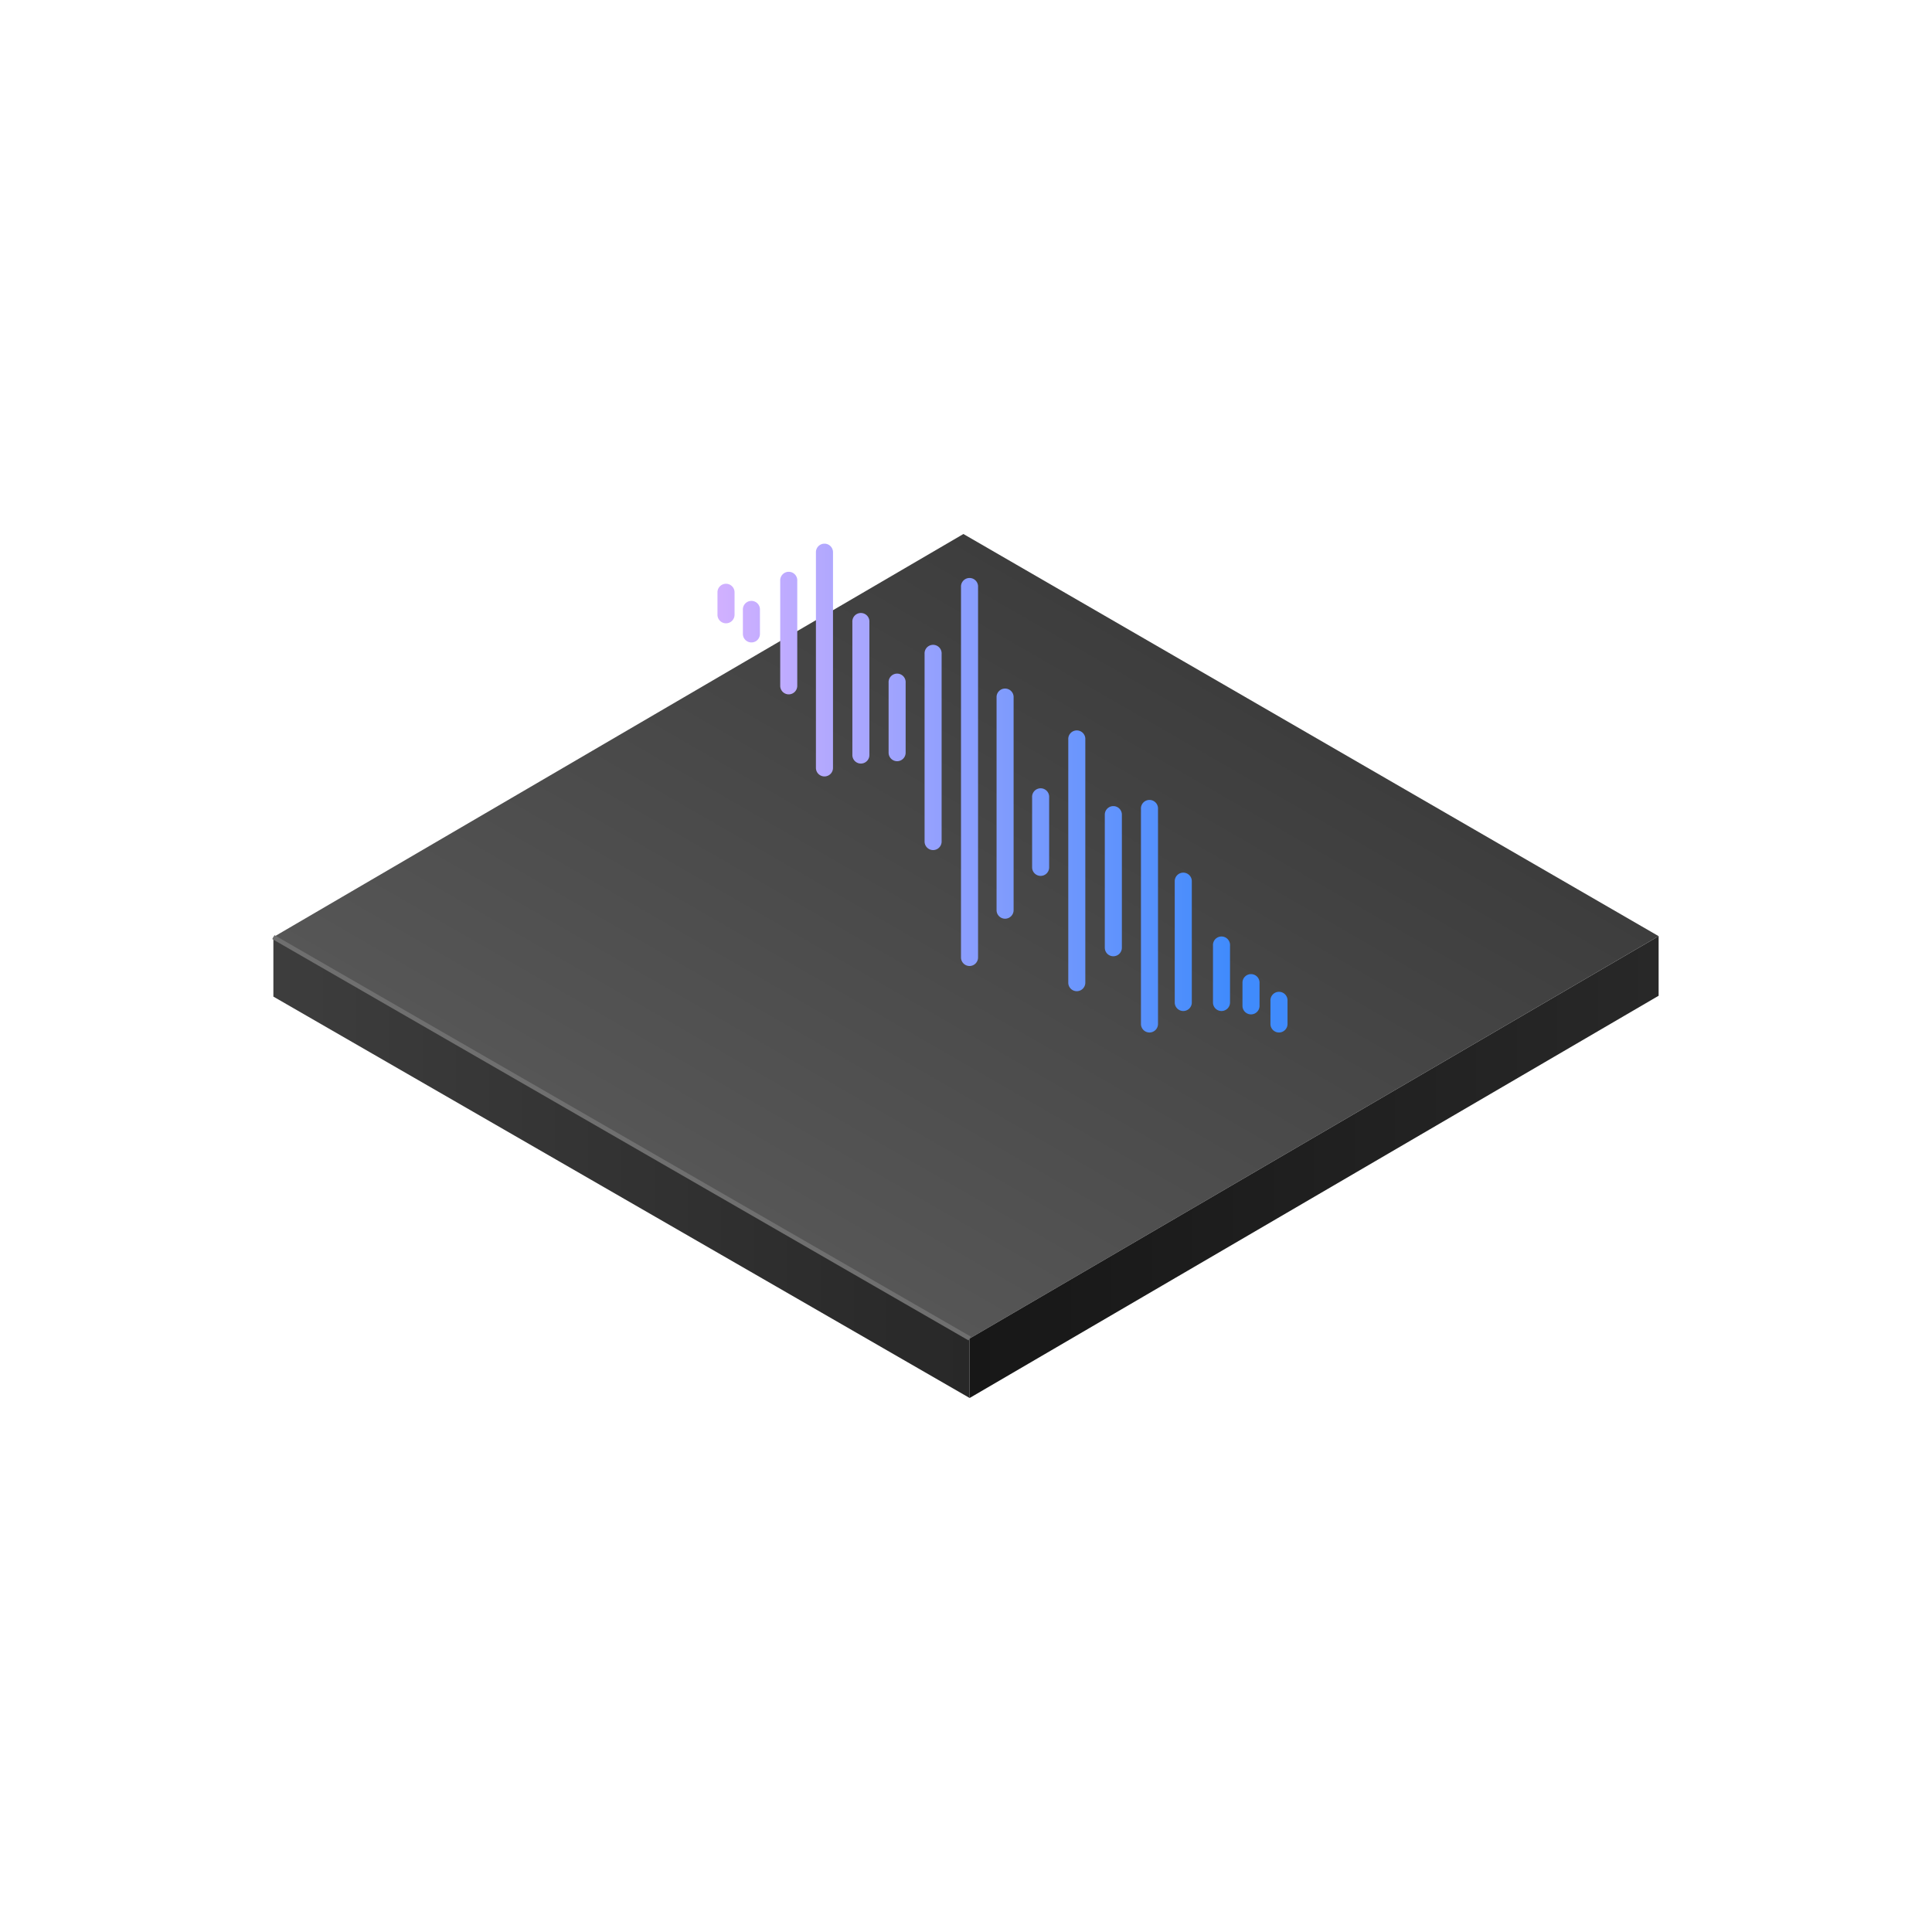 <svg xmlns="http://www.w3.org/2000/svg" xmlns:xlink="http://www.w3.org/1999/xlink" width="500" height="500" viewBox="0 0 500 500"><defs><style>.cls-1{fill:url(#linear-gradient);}.cls-2{fill:url(#linear-gradient-2);}.cls-3{fill:url(#linear-gradient-3);}.cls-4{fill:none;stroke:#6f6f6f;stroke-width:1.15px;}.cls-5{fill:url(#linear-gradient-4);}.cls-6{fill:url(#linear-gradient-5);}.cls-7{fill:url(#linear-gradient-6);}.cls-8{fill:url(#linear-gradient-7);}.cls-9{fill:url(#linear-gradient-8);}.cls-10{fill:url(#linear-gradient-9);}.cls-11{fill:url(#linear-gradient-10);}.cls-12{fill:url(#linear-gradient-11);}.cls-13{fill:url(#linear-gradient-12);}.cls-14{fill:url(#linear-gradient-13);}.cls-15{fill:url(#linear-gradient-14);}.cls-16{fill:url(#linear-gradient-15);}.cls-17{fill:url(#linear-gradient-16);}.cls-18{fill:url(#linear-gradient-17);}.cls-19{fill:url(#linear-gradient-18);}.cls-20{fill:url(#linear-gradient-19);}.cls-21{fill:url(#linear-gradient-20);}</style><linearGradient id="linear-gradient" x1="70.75" y1="302.16" x2="250.94" y2="302.16" gradientUnits="userSpaceOnUse"><stop offset="0" stop-color="#3d3d3d"/><stop offset="1" stop-color="#282828"/></linearGradient><linearGradient id="linear-gradient-2" x1="205.13" y1="320.11" x2="294.95" y2="164.54" gradientUnits="userSpaceOnUse"><stop offset="0" stop-color="#565656"/><stop offset="1" stop-color="#3d3d3d"/></linearGradient><linearGradient id="linear-gradient-3" x1="250.94" y1="302.03" x2="429.25" y2="302.03" gradientUnits="userSpaceOnUse"><stop offset="0" stop-color="#171717"/><stop offset="1" stop-color="#282828"/></linearGradient><linearGradient id="linear-gradient-4" x1="4877.26" y1="199.86" x2="5041.72" y2="199.86" gradientTransform="matrix(-1, 0, 0, 1, 5212, 0)" gradientUnits="userSpaceOnUse"><stop offset="0.1" stop-color="#408bfc"/><stop offset="0.9" stop-color="#d0b0ff"/></linearGradient><linearGradient id="linear-gradient-5" x1="4877.26" y1="193.5" x2="5041.72" y2="193.5" xlink:href="#linear-gradient-4"/><linearGradient id="linear-gradient-6" x1="4877.26" y1="185.78" x2="5041.72" y2="185.78" xlink:href="#linear-gradient-4"/><linearGradient id="linear-gradient-7" x1="4877.26" y1="215.42" x2="5041.72" y2="215.42" xlink:href="#linear-gradient-4"/><linearGradient id="linear-gradient-8" x1="4877.26" y1="178.18" x2="5041.72" y2="178.18" xlink:href="#linear-gradient-4"/><linearGradient id="linear-gradient-9" x1="4877.26" y1="207.91" x2="5041.72" y2="207.91" xlink:href="#linear-gradient-4"/><linearGradient id="linear-gradient-10" x1="4877.26" y1="228.05" x2="5041.72" y2="228.05" xlink:href="#linear-gradient-4"/><linearGradient id="linear-gradient-11" x1="4877.26" y1="243.74" x2="5041.72" y2="243.74" xlink:href="#linear-gradient-4"/><linearGradient id="linear-gradient-12" x1="4877.26" y1="257.31" x2="5041.72" y2="257.31" xlink:href="#linear-gradient-4"/><linearGradient id="linear-gradient-13" x1="4877.26" y1="222.85" x2="5041.72" y2="222.85" xlink:href="#linear-gradient-4"/><linearGradient id="linear-gradient-14" x1="4877.26" y1="237.19" x2="5041.72" y2="237.19" xlink:href="#linear-gradient-4"/><linearGradient id="linear-gradient-15" x1="4877.26" y1="252.08" x2="5041.72" y2="252.08" xlink:href="#linear-gradient-4"/><linearGradient id="linear-gradient-16" x1="4877.26" y1="261.95" x2="5041.72" y2="261.95" xlink:href="#linear-gradient-4"/><linearGradient id="linear-gradient-17" x1="4877.26" y1="170.82" x2="5041.72" y2="170.82" xlink:href="#linear-gradient-4"/><linearGradient id="linear-gradient-18" x1="4877.26" y1="163.91" x2="5041.72" y2="163.91" xlink:href="#linear-gradient-4"/><linearGradient id="linear-gradient-19" x1="4877.26" y1="160.96" x2="5041.72" y2="160.96" xlink:href="#linear-gradient-4"/><linearGradient id="linear-gradient-20" x1="4877.26" y1="156.2" x2="5041.72" y2="156.2" xlink:href="#linear-gradient-4"/></defs><g id="Dark_Theme_Objects" data-name="Dark Theme Objects"><polygon class="cls-1" points="70.75 257.92 250.94 361.8 250.94 346.4 70.75 242.52 70.75 257.92"/><polygon class="cls-2" points="429.25 242.27 250.94 346.4 70.75 242.52 249.33 138.2 429.25 242.27"/><polygon class="cls-3" points="429.25 257.7 250.94 361.8 250.94 346.4 429.25 242.27 429.25 257.7"/><line class="cls-4" x1="250.94" y1="346.4" x2="70.75" y2="242.52"/><path class="cls-5" d="M250.91,250a2.21,2.21,0,0,0,2.21-2.21V151.94a2.21,2.21,0,1,0-4.41,0v95.85A2.21,2.21,0,0,0,250.91,250Z"/><path class="cls-6" d="M241.49,220a2.21,2.21,0,0,0,2.2-2.21V169.24a2.21,2.21,0,1,0-4.41,0v48.52A2.21,2.21,0,0,0,241.49,220Z"/><path class="cls-7" d="M232.17,197a2.21,2.21,0,0,0,2.21-2.21v-18.1a2.21,2.21,0,1,0-4.41,0v18.1A2.21,2.21,0,0,0,232.17,197Z"/><path class="cls-8" d="M269.32,226.68a2.2,2.2,0,0,0,2.2-2.21v-18.1a2.21,2.21,0,1,0-4.41,0v18.1A2.21,2.21,0,0,0,269.32,226.68Z"/><path class="cls-9" d="M222.82,197.61A2.21,2.21,0,0,0,225,195.4V161a2.21,2.21,0,1,0-4.41,0V195.4A2.21,2.21,0,0,0,222.82,197.61Z"/><path class="cls-10" d="M260.12,237.76a2.21,2.21,0,0,0,2.2-2.2v-55.3a2.21,2.21,0,0,0-4.41,0v55.3A2.21,2.21,0,0,0,260.12,237.76Z"/><path class="cls-11" d="M288.13,247.48a2.21,2.21,0,0,0,2.21-2.21V210.83a2.21,2.21,0,1,0-4.42,0v34.44A2.21,2.21,0,0,0,288.13,247.48Z"/><path class="cls-12" d="M306.23,261.65a2.21,2.21,0,0,0,2.21-2.21V228.05a2.21,2.21,0,1,0-4.42,0v31.39A2.21,2.21,0,0,0,306.23,261.65Z"/><path class="cls-13" d="M323.76,262.52a2.21,2.21,0,0,0,2.21-2.21v-6a2.21,2.21,0,0,0-4.42,0v6A2.21,2.21,0,0,0,323.76,262.52Z"/><path class="cls-14" d="M278.67,256.52a2.21,2.21,0,0,0,2.21-2.21V191.39a2.21,2.21,0,1,0-4.41,0v62.92A2.2,2.2,0,0,0,278.67,256.52Z"/><path class="cls-15" d="M297.48,267.21a2.21,2.21,0,0,0,2.21-2.21V209.38a2.21,2.21,0,1,0-4.41,0V265A2.21,2.21,0,0,0,297.48,267.21Z"/><path class="cls-16" d="M316.12,261.65a2.21,2.21,0,0,0,2.21-2.21V244.72a2.21,2.21,0,1,0-4.41,0v14.72A2.2,2.2,0,0,0,316.12,261.65Z"/><path class="cls-17" d="M331,267.21a2.21,2.21,0,0,0,2.21-2.21v-6.11a2.21,2.21,0,0,0-4.42,0V265A2.21,2.21,0,0,0,331,267.21Z"/><path class="cls-18" d="M213.37,200.94a2.21,2.21,0,0,0,2.21-2.2V142.91a2.21,2.21,0,0,0-4.42,0v55.83A2.21,2.21,0,0,0,213.37,200.94Z"/><path class="cls-19" d="M204.12,179.7a2.21,2.21,0,0,0,2.21-2.21V150.34a2.21,2.21,0,1,0-4.41,0v27.15A2.21,2.21,0,0,0,204.12,179.7Z"/><path class="cls-20" d="M194.47,166.26a2.19,2.19,0,0,0,2.2-2.2v-6.19a2.21,2.21,0,1,0-4.41,0v6.19A2.2,2.2,0,0,0,194.47,166.26Z"/><path class="cls-21" d="M187.89,161.31a2.21,2.21,0,0,0,2.21-2.21v-5.81a2.21,2.21,0,0,0-4.42,0v5.81A2.21,2.21,0,0,0,187.89,161.31Z"/></g></svg>